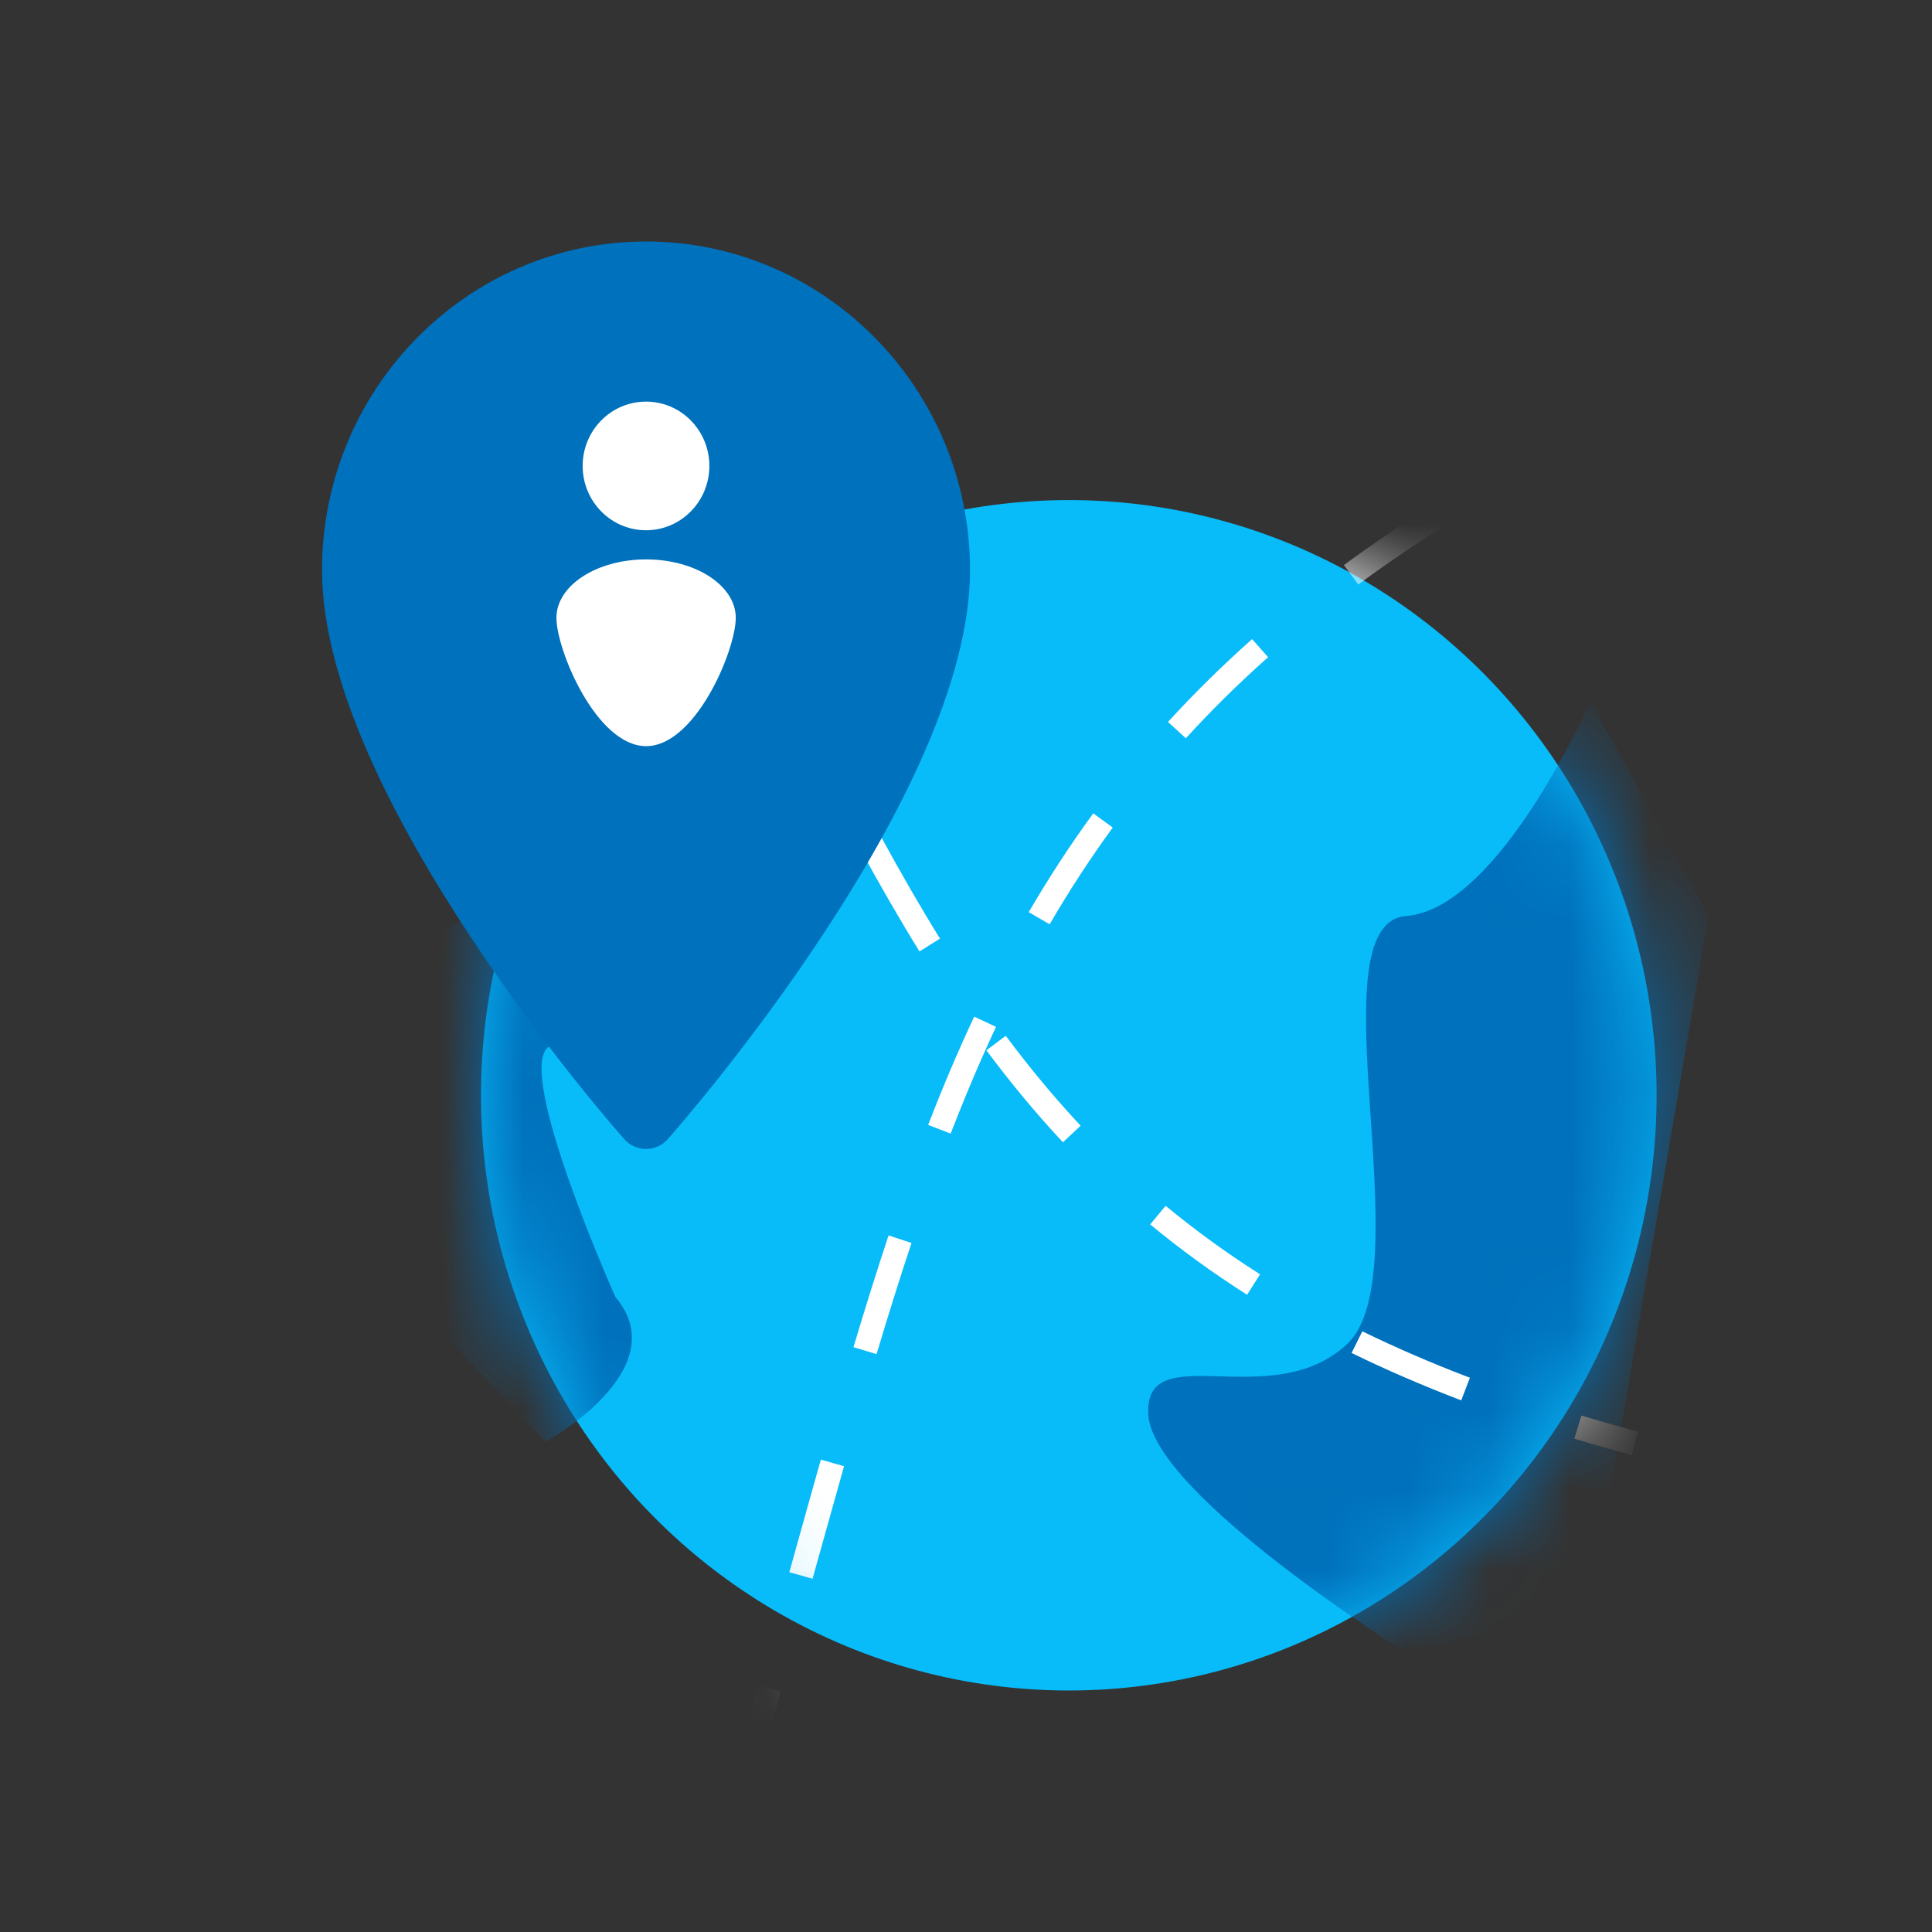 <svg width="24" height="24" viewBox="0 0 24 24" fill="none" xmlns="http://www.w3.org/2000/svg">
<rect x="0" y="0" width="24" height="24" fill="#333333" stroke="none"/>
<ellipse cx="13.277" cy="13.606" rx="7.302" ry="7.394" fill="#08BBF9"/>
<mask id="mask0" mask-type="alpha" maskUnits="userSpaceOnUse" x="5" y="6" width="16" height="15">
<ellipse cx="13.277" cy="13.606" rx="7.302" ry="7.394" fill="#44C4F0"/>
</mask>
<g mask="url(#mask0)">
<path fill-rule="evenodd" clip-rule="evenodd" d="M19.958 5.407C19.738 5.517 19.524 5.627 19.316 5.738L19.174 5.474C19.385 5.361 19.602 5.249 19.824 5.139L19.958 5.407ZM18.065 6.457C17.641 6.72 17.244 6.987 16.873 7.261L16.695 7.019C17.073 6.741 17.477 6.469 17.907 6.202L18.065 6.457ZM15.753 8.164C15.384 8.491 15.045 8.827 14.731 9.171L14.509 8.968C14.831 8.616 15.178 8.274 15.554 7.939L15.753 8.164ZM13.823 10.28C13.539 10.669 13.279 11.07 13.039 11.482L12.779 11.331C13.025 10.91 13.29 10.501 13.581 10.104L13.823 10.28ZM12.373 12.756C12.172 13.185 11.986 13.627 11.809 14.082L11.53 13.974C11.708 13.513 11.897 13.065 12.102 12.629L12.373 12.756ZM11.323 15.441C11.174 15.888 11.031 16.348 10.889 16.821L10.602 16.735C10.744 16.26 10.889 15.797 11.038 15.347L11.323 15.441ZM10.143 19.436C10.127 19.495 10.111 19.553 10.094 19.612L9.805 19.531C9.822 19.473 9.838 19.414 9.854 19.356C9.97 18.939 10.084 18.531 10.197 18.132L10.485 18.214C10.373 18.612 10.259 19.02 10.143 19.436ZM9.701 21.01C9.636 21.24 9.569 21.473 9.501 21.709L9.213 21.625C9.281 21.39 9.348 21.158 9.413 20.928L9.701 21.01Z" fill="white"/>
<path d="M17.467 11.379C18.631 11.29 19.757 8.712 19.757 8.712L21.223 11.379L19.757 19.97L17.467 20.53C17.467 20.53 14.325 18.561 14.265 17.576C14.206 16.591 15.792 17.576 16.734 16.697C17.677 15.818 16.304 11.468 17.467 11.379Z" fill="#0071BC"/>
<path fill-rule="evenodd" clip-rule="evenodd" d="M20.348 17.785C20.107 17.72 19.873 17.653 19.645 17.585L19.557 17.872C19.788 17.942 20.026 18.009 20.27 18.075L20.348 17.785ZM18.26 17.115C17.784 16.934 17.339 16.741 16.923 16.538L16.79 16.807C17.215 17.015 17.668 17.211 18.152 17.396L18.26 17.115ZM15.653 15.83C15.231 15.562 14.842 15.278 14.48 14.979L14.288 15.21C14.66 15.518 15.059 15.809 15.492 16.084L15.653 15.83ZM13.424 13.984C13.093 13.63 12.785 13.258 12.494 12.867L12.253 13.047C12.55 13.446 12.865 13.827 13.204 14.19L13.424 13.984ZM11.677 11.66C11.426 11.255 11.184 10.833 10.944 10.393L10.681 10.537C10.923 10.981 11.168 11.408 11.422 11.819L11.677 11.66ZM10.264 9.093C10.049 8.669 9.832 8.231 9.608 7.778L9.339 7.912C9.563 8.365 9.781 8.804 9.997 9.23L10.264 9.093ZM8.954 6.458C8.845 6.241 8.735 6.021 8.622 5.799L8.355 5.936C8.467 6.158 8.577 6.377 8.686 6.593L8.954 6.458Z" fill="white"/>
<path d="M7.645 16.113C8.41 17.015 6.779 17.91 6.779 17.91L5.592 16.67L5.151 11.757L6.321 11.111C6.321 11.111 8.324 11.722 8.499 12.251C8.674 12.781 7.264 12.719 6.821 12.999C6.378 13.279 7.645 16.113 7.645 16.113Z" fill="#0071BC"/>
</g>
<path d="M8.025 3C5.806 3 4 4.831 4 7.083C4 9.876 7.602 13.978 7.755 14.151C7.899 14.313 8.151 14.313 8.295 14.151C8.448 13.978 12.05 9.876 12.05 7.083C12.05 4.831 10.245 3 8.025 3Z" fill="#0071BC"/>
<ellipse cx="8.025" cy="5.788" rx="0.787" ry="0.799" fill="white"/>
<path d="M9.14 7.675C9.14 8.076 8.641 9.269 8.026 9.269C7.411 9.269 6.912 8.076 6.912 7.675C6.912 7.274 7.411 6.949 8.026 6.949C8.641 6.949 9.14 7.274 9.14 7.675Z" fill="white"/>
</svg>
